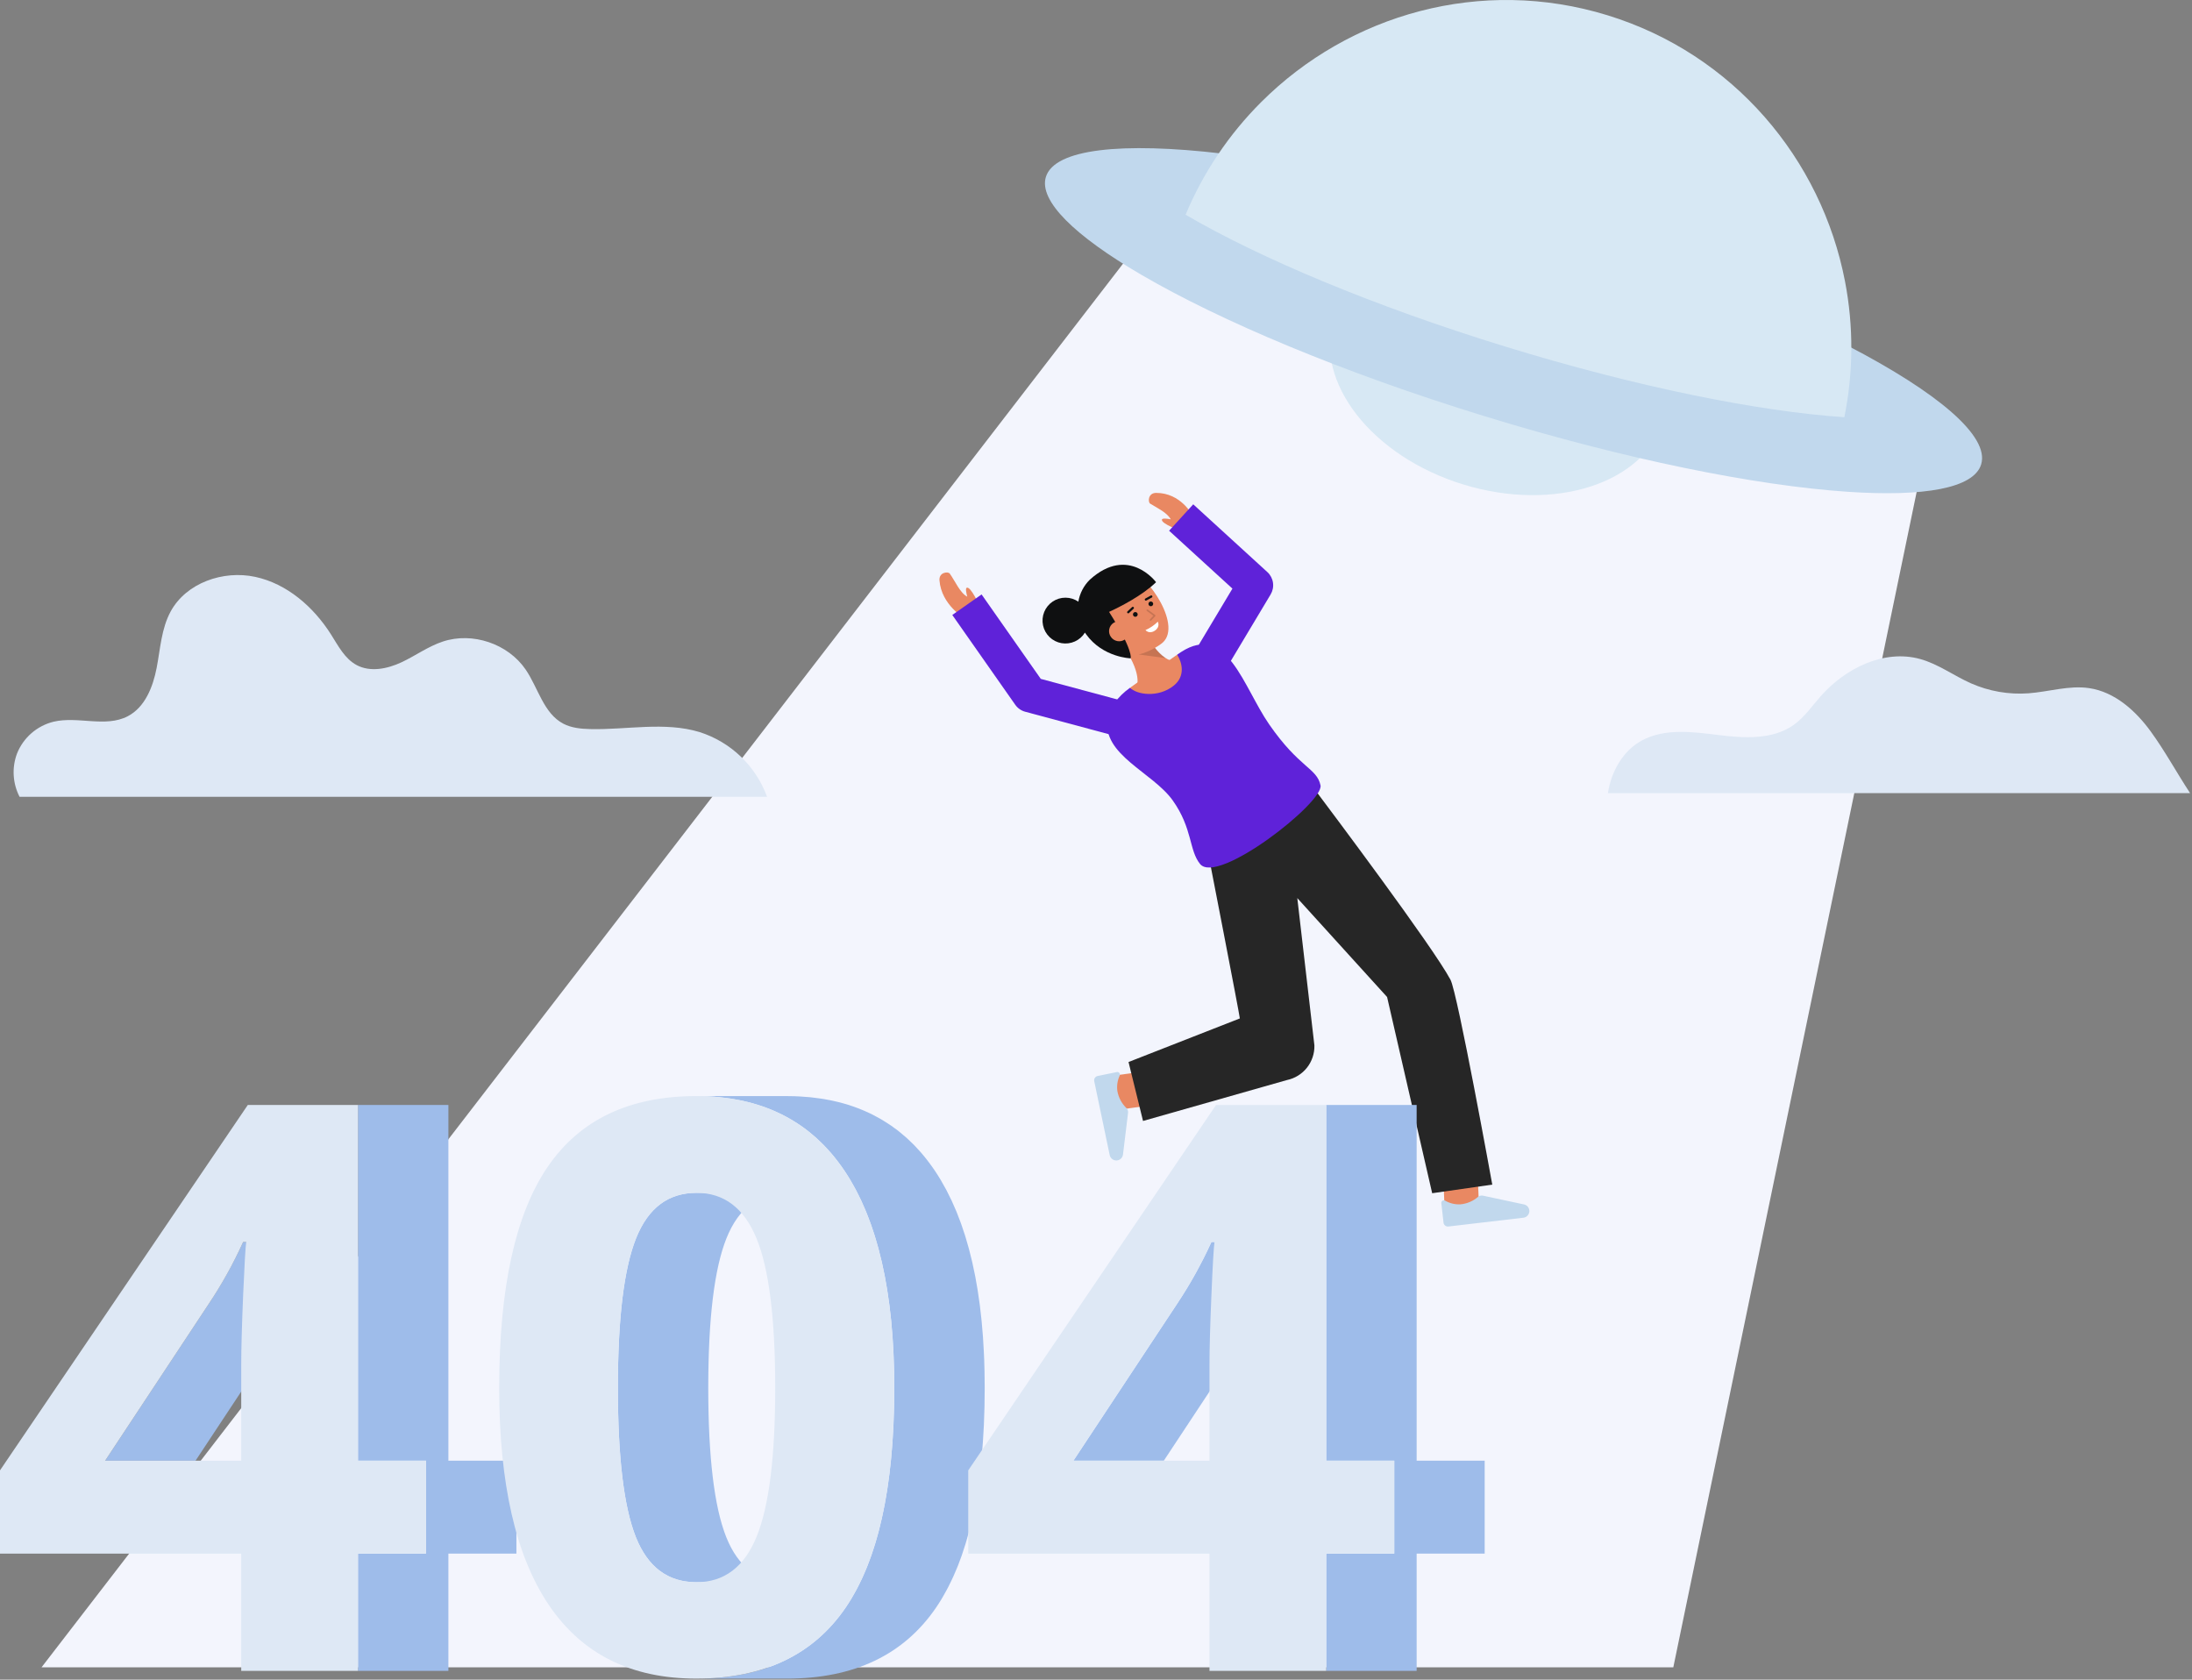 <svg width="1031" height="790" viewBox="0 0 1031 790" fill="none" xmlns="http://www.w3.org/2000/svg">
<rect x="0" y="0" width="1031" height="790" fill="#808080" stroke="none"/>
<g clip-path="url(#clip0_1_3321)">
<path d="M548.363 97.863L19.545 784.183H787.038L905.448 212.287" fill="#F3F5FD"/>
<path d="M1030.1 373.04H756.285C757.835 362.64 763.524 352.996 772.218 348.29C782.971 342.466 796.039 344.185 808.172 345.69C820.305 347.195 833.694 348.034 843.652 340.948C848.662 337.381 852.206 332.183 856.264 327.558C867.858 314.326 886.142 305.275 903.104 309.947C911.641 312.297 918.926 317.793 927.019 321.383C935.523 325.14 944.818 326.753 954.091 326.083C963.651 325.375 973.164 322.247 982.647 323.65C994.669 325.439 1004.51 334.263 1011.65 344.109C1018.4 353.429 1023.22 362.475 1030.1 373.04Z" fill="#DEE8F5"/>
<path d="M360.786 374.752H9.2C7.592 371.635 6.655 368.216 6.448 364.715C6.241 361.213 6.77 357.708 8 354.423C9.464 350.743 11.785 347.465 14.77 344.861C17.755 342.258 21.317 340.403 25.162 339.452C36.64 336.728 49.614 342.316 60.077 336.876C68.196 332.65 71.947 323.112 73.677 314.133C75.407 305.154 75.893 295.667 80.254 287.625C87.583 274.125 104.982 268.093 120.006 271.311C135.03 274.529 147.506 285.474 155.723 298.454C159.102 303.792 162.172 309.823 167.741 312.803C174.17 316.239 182.173 314.603 188.776 311.525C195.379 308.447 201.376 304.025 208.288 301.737C222.245 297.118 238.932 302.758 247.23 314.897C253.165 323.574 255.651 335.521 264.97 340.383C268.811 342.383 273.262 342.804 277.585 342.907C294.837 343.325 312.57 339.307 329.077 344.327C336.332 346.645 342.961 350.592 348.457 355.865C353.953 361.138 358.17 367.599 360.786 374.752Z" fill="#DEE8F5"/>
<path d="M782.522 197.526C791.723 167.595 764.412 132.642 721.521 119.458C678.63 106.273 636.401 119.85 627.201 149.782C618 179.714 645.311 214.666 688.202 227.85C731.093 241.035 773.321 227.458 782.522 197.526Z" fill="#D7E8F4"/>
<path d="M931.827 218.431C928.371 229.673 904.959 233.72 869.078 231.305C825.834 228.405 764.471 216.105 698.078 195.696C631.685 175.287 574.026 151 536.61 129.114C505.565 110.95 488.473 94.453 491.929 83.214C495.994 69.991 527.688 66.722 574.823 72.224C616.023 77.033 669.023 88.539 725.668 105.953C782.313 123.367 832.633 143.618 869.418 162.78C911.506 184.7 935.891 205.208 931.827 218.431Z" fill="#C1D8ED"/>
<path d="M867.485 196.228C827.185 193.522 769.993 182.06 708.119 163.041C646.245 144.022 592.5 121.384 557.632 100.988C565.928 81.159 578.026 63.145 593.245 47.966C634.684 6.631 696.638 -11.093 756.034 7.166C815.43 25.425 856.734 74.888 867.801 132.366C871.863 153.47 871.755 175.165 867.485 196.228Z" fill="#D7E8F4"/>
<path d="M555.285 249.6L560.841 242.344C560.841 242.344 555.472 231.812 543.79 231.824C539.919 231.824 539.854 236.204 541.001 236.897C544.791 239.186 548.725 241.011 550.716 244.253C549.016 243.929 546.66 243.624 546.499 244.378C546.075 246.364 555.285 249.6 555.285 249.6Z" fill="#E98862"/>
<path d="M575.627 316.355L561.19 307.714L579.67 276.839L549.883 249.616L561.233 237.196L596.092 269.055C597.524 270.363 598.459 272.126 598.741 274.045C599.022 275.964 598.631 277.921 597.635 279.585L575.627 316.355Z" fill="#5F22D9"/>
<path d="M523.882 522.2L521.847 506.124C527.93 505.353 535.226 504.377 536.405 504.141L536.22 504.184L540.143 519.907C539.672 520.02 538.237 520.378 523.882 522.2Z" fill="#E98862"/>
<path d="M521.946 543.283C522.036 543.709 522.212 544.113 522.465 544.468C522.717 544.823 523.04 545.122 523.413 545.347C523.786 545.572 524.202 545.717 524.634 545.774C525.066 545.831 525.505 545.798 525.924 545.678C526.504 545.511 527.025 545.181 527.425 544.728C527.824 544.275 528.086 543.718 528.18 543.121L530.58 523.375C530.625 522.993 530.587 522.605 530.468 522.239C530.35 521.873 530.154 521.536 529.893 521.253C527.61 519.075 526.085 516.221 525.544 513.112C525.221 510.67 525.591 508.186 526.612 505.945C526.717 505.745 526.764 505.518 526.745 505.293C526.727 505.067 526.645 504.851 526.509 504.67C526.373 504.489 526.188 504.351 525.976 504.271C525.764 504.192 525.534 504.174 525.312 504.22L516.277 506.074C516.01 506.129 515.757 506.235 515.532 506.388C515.307 506.541 515.114 506.737 514.965 506.964C514.816 507.192 514.713 507.446 514.662 507.714C514.611 507.981 514.614 508.256 514.67 508.522L521.946 543.283Z" fill="#C1D8ED"/>
<path d="M679.5 569.5C679.278 563.371 678.959 556.015 678.831 554.822L678.856 555.008L694.868 552.514C694.943 552.994 695.168 554.455 695.694 568.914L679.5 569.5Z" fill="#E98862"/>
<path d="M716.526 572.732C716.959 572.681 717.376 572.541 717.753 572.322C718.129 572.102 718.456 571.807 718.713 571.456C718.971 571.104 719.153 570.703 719.248 570.278C719.344 569.853 719.35 569.413 719.268 568.985C719.154 568.392 718.872 567.844 718.457 567.405C718.041 566.966 717.509 566.655 716.923 566.509L697.472 562.35C697.095 562.271 696.706 562.274 696.33 562.359C695.955 562.444 695.603 562.61 695.297 562.844C692.922 564.923 689.943 566.184 686.797 566.444C684.336 566.547 681.895 565.955 679.754 564.738C679.564 564.615 679.343 564.549 679.117 564.547C678.89 564.545 678.668 564.607 678.476 564.727C678.284 564.846 678.129 565.018 678.031 565.222C677.933 565.426 677.894 565.653 677.92 565.878L678.956 575.043C678.987 575.313 679.07 575.575 679.202 575.813C679.334 576.051 679.512 576.26 679.725 576.429C679.938 576.598 680.183 576.724 680.444 576.798C680.706 576.873 680.98 576.895 681.25 576.863L716.526 572.732Z" fill="#C1D8ED"/>
<path d="M682.231 460.8C673.966 445.277 624.941 380.082 619.682 373.038L568.11 400.5C568.11 400.5 582.963 476.766 583.153 479L530.8 499.5L537.621 527.225L605.282 507.991C609.007 507.221 612.344 505.168 614.71 502.189C617.076 499.209 618.32 495.494 618.225 491.691C618.225 491.691 610.29 423.669 610.178 422.399L652.41 468.922L673.622 561.212L701.884 557.159C701.884 557.159 685.573 467.079 682.231 460.8Z" fill="#262626"/>
<path d="M460.623 284.771L453.814 290.871C453.814 290.871 442.763 284.605 441.879 272.957C441.586 269.097 445.945 268.697 446.724 269.787C449.297 273.387 451.556 278.893 454.942 280.629C454.488 278.956 454.004 276.629 454.742 276.415C456.689 275.837 460.623 284.771 460.623 284.771Z" fill="#E98862"/>
<path d="M564.44 406.353C559.19 399.882 560.98 389.712 551.61 376.492C542.24 363.272 518.1 354.982 520.99 338.042C521.83 333.132 525.49 327.742 531.54 323.452C534.49 326.663 555.96 311.492 553.67 307.913C554.5 307.343 555.14 306.902 555.55 306.643C577.08 292.743 584.74 323.022 596.91 340.632C611.14 361.252 619.39 361.192 621.1 369.373C622.75 377.3 572.69 416.532 564.44 406.353Z" fill="#5F22D9"/>
<path d="M552.14 322.413C544.75 328.413 534.49 326.663 531.54 323.452C531.55 323.442 531.55 323.433 531.56 323.433C539.19 318.042 549.17 310.992 553.67 307.913C555.96 311.492 557.68 317.913 552.14 322.413Z" fill="#E98862"/>
<path d="M528.365 347.158L482.213 334.758C480.305 334.245 478.639 333.077 477.507 331.458L447.907 289.238L461.684 279.579L489.53 319.3L532.73 330.908L528.365 347.158Z" fill="#5F22D9"/>
<path d="M534.348 323.855C534.348 323.855 537.967 318.182 528.831 304.755L538.395 296.717C538.395 296.717 544.35 310.026 552.029 310.972L534.348 323.855Z" fill="#E98862"/>
<g opacity="0.15">
<path d="M548.343 309.569L535.616 307.807L542.548 303.784C544.102 306.057 546.068 308.019 548.343 309.569Z" fill="black"/>
</g>
<path d="M519.672 302.725C522.833 306.579 527.459 309.304 532.01 308.549C537.043 307.851 541.829 305.933 545.951 302.961C557.107 295.373 539.719 270.081 531.237 268.061C522.755 266.041 508.307 278.55 511.221 288.316C512.728 293.368 516.663 299.056 519.672 302.725Z" fill="#E98862"/>
<path d="M543.754 273.827C543.754 273.827 530.748 256.218 512.612 272.627C509.758 275.42 507.864 279.046 507.2 282.983C505.422 281.769 503.321 281.116 501.169 281.107C499.016 281.098 496.91 281.734 495.122 282.933C493.334 284.132 491.946 285.84 491.138 287.835C490.329 289.83 490.137 292.022 490.586 294.127C491.034 296.233 492.104 298.156 493.655 299.648C495.207 301.14 497.17 302.133 499.292 302.5C501.413 302.866 503.595 302.588 505.558 301.702C507.52 300.817 509.171 299.363 510.3 297.53C510.472 297.79 510.646 298.05 510.833 298.31C518.741 309.3 531.8 309.64 531.8 309.64C531.8 309.64 533.293 306.177 521.646 287.791C526.375 285.621 537.008 280.33 543.754 273.827Z" fill="#0F1011"/>
<path d="M533.994 290.095C534.609 290.095 535.108 289.596 535.108 288.981C535.108 288.366 534.609 287.867 533.994 287.867C533.379 287.867 532.88 288.366 532.88 288.981C532.88 289.596 533.379 290.095 533.994 290.095Z" fill="#0F1011"/>
<path d="M541.285 285.135C541.9 285.135 542.399 284.636 542.399 284.021C542.399 283.406 541.9 282.907 541.285 282.907C540.67 282.907 540.171 283.406 540.171 284.021C540.171 284.636 540.67 285.135 541.285 285.135Z" fill="#0F1011"/>
<path d="M538.951 282.5C538.835 282.5 538.722 282.461 538.63 282.39C538.538 282.319 538.472 282.219 538.443 282.107C538.414 281.994 538.424 281.875 538.47 281.768C538.516 281.661 538.596 281.573 538.698 281.517L541.284 280.094C541.405 280.039 541.541 280.032 541.667 280.074C541.793 280.116 541.898 280.204 541.961 280.32C542.025 280.437 542.042 280.573 542.009 280.701C541.976 280.829 541.896 280.94 541.784 281.012L539.2 282.43C539.124 282.474 539.039 282.498 538.951 282.5Z" fill="#0F1011"/>
<path d="M530.649 288.477C530.544 288.477 530.441 288.445 530.355 288.386C530.268 288.327 530.201 288.243 530.162 288.146C530.124 288.048 530.115 287.941 530.138 287.839C530.161 287.736 530.214 287.643 530.291 287.571L532.478 285.528C532.581 285.44 532.713 285.395 532.848 285.402C532.983 285.409 533.11 285.469 533.203 285.567C533.295 285.666 533.346 285.797 533.344 285.932C533.342 286.067 533.288 286.197 533.193 286.293L531.006 288.336C530.909 288.427 530.782 288.477 530.649 288.477Z" fill="#0F1011"/>
<path d="M538.768 296.36C540.925 295.407 542.89 294.07 544.568 292.413C544.568 292.413 545.883 294.781 543.183 296.613C540.483 298.445 538.768 296.36 538.768 296.36Z" fill="white"/>
<path d="M530.295 294.209C530.648 294.722 530.896 295.299 531.025 295.908C531.154 296.517 531.162 297.145 531.047 297.757C530.933 298.369 530.698 298.952 530.357 299.473C530.017 299.994 529.576 300.443 529.062 300.793C528.547 301.143 527.968 301.388 527.358 301.513C526.749 301.639 526.12 301.643 525.509 301.525C524.898 301.407 524.316 301.169 523.797 300.825C523.278 300.482 522.832 300.039 522.485 299.522C522.126 299.013 521.873 298.436 521.741 297.827C521.609 297.218 521.602 296.589 521.718 295.977C521.835 295.364 522.073 294.782 522.42 294.264C522.766 293.746 523.213 293.303 523.734 292.961C526.608 291.206 528.828 292.053 530.295 294.209Z" fill="#E98862"/>
<g opacity="0.15">
<path d="M541.343 291.919C541.263 291.965 541.169 291.981 541.078 291.963C540.987 291.945 540.905 291.896 540.848 291.823C540.791 291.75 540.762 291.659 540.767 291.566C540.771 291.474 540.809 291.386 540.873 291.319L542.5 289.6L539.381 287.311C539.301 287.25 539.248 287.16 539.234 287.06C539.219 286.96 539.245 286.859 539.304 286.777C539.364 286.696 539.453 286.641 539.552 286.625C539.652 286.609 539.754 286.632 539.836 286.69L543.306 289.237C543.35 289.269 543.386 289.311 543.413 289.358C543.44 289.406 543.456 289.458 543.461 289.513C543.466 289.567 543.46 289.622 543.442 289.673C543.424 289.725 543.395 289.772 543.358 289.812L541.431 291.85C541.405 291.877 541.375 291.9 541.343 291.919Z" fill="black"/>
</g>
<path d="M111.2 590.785C110.887 591.415 110.565 592.042 110.245 592.669C109.378 594.374 108.481 596.072 107.553 597.761C107.253 598.309 106.962 598.861 106.653 599.405C105.437 601.58 104.177 603.743 102.873 605.893C102.726 606.136 102.573 606.377 102.423 606.619C101.054 608.85 99.645 611.07 98.177 613.274L49.451 687H91.976L140.706 613.27C142.174 611.07 143.581 608.848 144.949 606.619C145.1 606.374 145.255 606.131 145.404 605.887C145.499 605.73 145.604 605.574 145.694 605.417C146.901 603.423 148.057 601.417 149.183 599.4C149.488 598.855 149.783 598.307 150.083 597.761C151.008 596.068 151.908 594.368 152.783 592.661C153.101 592.036 153.422 591.411 153.733 590.784C154.827 588.584 155.892 586.371 156.894 584.143H114.36C113.358 586.374 112.3 588.583 111.2 590.785Z" fill="#9EBCEA"/>
<path d="M210.9 519.703H168.374V687.004H200.366V730.707H168.374V785.865H210.9V730.707H242.891V687.004H210.9V519.703Z" fill="#9EBCEA"/>
<path d="M324.645 744.038C324.986 744.066 325.331 744.086 325.678 744.103C325.914 744.115 326.143 744.14 326.378 744.148C326.759 744.16 327.144 744.166 327.531 744.166H370.06C369.43 744.166 368.818 744.135 368.205 744.103C367.857 744.086 367.511 744.066 367.169 744.038C366.735 744.002 366.307 743.954 365.882 743.903C365.552 743.862 365.221 743.823 364.896 743.773C364.428 743.701 363.968 743.614 363.512 743.521C363.271 743.472 363.026 743.43 362.788 743.375C362.196 743.239 361.614 743.083 361.042 742.912C360.942 742.883 360.842 742.861 360.742 742.831C360.062 742.62 359.395 742.383 358.742 742.12C358.554 742.045 358.374 741.955 358.188 741.875C357.738 741.682 357.288 741.486 356.855 741.269C356.131 740.909 355.422 740.522 354.735 740.094C354.671 740.055 354.611 740.007 354.548 739.967C353.927 739.573 353.321 739.151 352.73 738.702C352.41 738.459 352.1 738.202 351.789 737.938C351.55 737.738 351.306 737.547 351.072 737.338C350.745 737.046 350.43 736.731 350.113 736.419C349.901 736.211 349.684 736.019 349.476 735.797C349.13 735.435 348.798 735.048 348.464 734.663C348.299 734.473 348.128 734.294 347.964 734.098C347.475 733.505 347 732.886 346.538 732.241C346.078 731.596 345.632 730.924 345.201 730.224C345.057 729.991 344.922 729.739 344.782 729.5C344.5 729.023 344.218 728.548 343.949 728.048C343.789 727.748 343.639 727.434 343.483 727.127C343.247 726.662 343.009 726.199 342.783 725.715C342.623 725.373 342.473 725.015 342.318 724.662C342.072 724.101 341.818 723.547 341.59 722.962C341.276 722.175 340.974 721.349 340.678 720.506C340.609 720.306 340.541 720.115 340.478 719.917C340.19 719.071 339.909 718.205 339.637 717.304C339.605 717.195 339.573 717.08 339.537 716.97C339.291 716.14 339.052 715.286 338.821 714.407C338.765 714.194 338.708 713.984 338.652 713.768C338.404 712.804 338.164 711.813 337.932 710.795C337.889 710.608 337.849 710.414 337.807 710.224C337.603 709.306 337.406 708.366 337.216 707.404C337.175 707.197 337.133 706.994 337.092 706.785C336.958 706.085 336.833 705.36 336.705 704.64C336.605 704.061 336.496 703.494 336.397 702.9C336.277 702.176 336.167 701.422 336.054 700.677C335.962 700.077 335.867 699.489 335.78 698.877C335.668 698.09 335.567 697.271 335.463 696.462C335.384 695.854 335.302 695.262 335.228 694.642C335.128 693.784 335.028 692.893 334.938 692.01C334.872 691.401 334.801 690.81 334.738 690.189C334.638 689.212 334.554 688.199 334.465 687.189C334.416 686.632 334.365 686.089 334.315 685.527C334.215 684.343 334.132 683.121 334.047 681.897C334.018 681.475 333.984 681.071 333.956 680.645C333.847 678.983 333.747 677.286 333.656 675.554C333.639 675.208 333.627 674.845 333.61 674.497C333.544 673.097 333.479 671.688 333.427 670.241C333.421 670.08 333.417 669.911 333.411 669.749C333.359 668.26 333.314 666.746 333.277 665.208C333.264 664.679 333.253 664.143 333.242 663.608C333.215 662.354 333.193 661.084 333.177 659.799C333.169 659.264 333.162 658.733 333.156 658.193C333.138 656.413 333.126 654.614 333.126 652.775C333.126 650.861 333.138 648.985 333.158 647.135C333.164 646.535 333.175 645.947 333.184 645.351C333.202 644.113 333.221 642.88 333.248 641.671C333.263 640.985 333.282 640.312 333.3 639.636C333.328 638.536 333.36 637.443 333.4 636.367C333.424 635.682 333.449 635.002 333.476 634.328C333.517 633.28 333.562 632.245 333.611 631.222C333.642 630.568 333.672 629.913 333.706 629.269C333.763 628.217 333.824 627.184 333.888 626.158C333.924 625.584 333.957 625.003 333.996 624.438C334.079 623.205 334.17 621.999 334.266 620.805C334.292 620.477 334.315 620.138 334.341 619.813C334.468 618.296 334.604 616.81 334.751 615.357C334.772 615.157 334.794 614.963 334.815 614.763C334.937 613.578 335.066 612.415 335.202 611.274C335.242 610.945 335.281 610.615 335.321 610.29C335.48 609.004 335.645 607.738 335.821 606.508C335.842 606.365 335.864 606.227 335.884 606.085C336.046 604.979 336.215 603.9 336.39 602.84C336.44 602.54 336.49 602.24 336.541 601.94C336.741 600.778 336.941 599.64 337.161 598.53C337.178 598.445 337.195 598.364 337.212 598.279C337.412 597.248 337.629 596.247 337.848 595.266C337.909 594.995 337.969 594.726 338.031 594.459C338.196 593.739 338.37 593.043 338.545 592.349C338.651 591.927 338.755 591.499 338.864 591.087C339.049 590.387 339.242 589.719 339.436 589.051C339.536 588.715 339.627 588.367 339.727 588.038C340.004 587.126 340.289 586.243 340.584 585.388C340.607 585.322 340.628 585.251 340.65 585.188C340.983 584.229 341.328 583.305 341.683 582.417C342.001 581.617 342.336 580.852 342.677 580.099C342.777 579.883 342.877 579.672 342.977 579.46C343.247 578.887 343.524 578.327 343.809 577.78C343.903 577.6 343.994 577.417 344.089 577.24C344.459 576.552 344.84 575.885 345.231 575.24C345.331 575.079 345.431 574.928 345.531 574.77C345.846 574.27 346.166 573.778 346.496 573.304C346.647 573.088 346.802 572.879 346.956 572.669C347.25 572.269 347.55 571.869 347.856 571.488C348.022 571.281 348.188 571.076 348.356 570.875C348.68 570.489 349.011 570.118 349.347 569.755C349.499 569.59 349.647 569.42 349.804 569.255C350.767 568.256 351.803 567.331 352.904 566.487C353.077 566.356 353.254 566.235 353.428 566.108C353.808 565.833 354.192 565.565 354.584 565.308C354.784 565.175 354.997 565.047 355.207 564.92C355.59 564.687 355.979 564.465 356.374 564.255C356.581 564.144 356.788 564.031 356.998 563.925C357.456 563.696 357.923 563.483 358.398 563.281C358.548 563.217 358.698 563.145 358.845 563.081C359.471 562.827 360.109 562.597 360.759 562.391C360.916 562.341 361.079 562.301 361.238 562.254C361.738 562.105 362.244 561.966 362.759 561.844C362.995 561.789 363.236 561.744 363.475 561.691C363.932 561.595 364.394 561.509 364.862 561.434C365.116 561.394 365.37 561.355 365.627 561.321C366.118 561.256 366.617 561.204 367.12 561.162C367.351 561.142 367.579 561.117 367.813 561.102C368.548 561.055 369.293 561.025 370.054 561.025H327.534C326.774 561.025 326.034 561.055 325.294 561.102C325.06 561.117 324.832 561.142 324.601 561.162C324.101 561.204 323.601 561.256 323.107 561.321C322.851 561.355 322.596 561.394 322.343 561.434C321.876 561.509 321.414 561.595 320.955 561.691C320.716 561.741 320.477 561.791 320.241 561.844C319.726 561.966 319.22 562.105 318.72 562.254C318.561 562.301 318.397 562.341 318.239 562.391C317.589 562.597 316.952 562.827 316.327 563.081C316.174 563.143 316.027 563.215 315.876 563.281C315.405 563.481 314.939 563.694 314.482 563.923C314.271 564.023 314.065 564.142 313.857 564.253C313.463 564.465 313.074 564.687 312.689 564.919C312.481 565.045 312.273 565.173 312.068 565.305C311.677 565.558 311.292 565.826 310.913 566.105C310.738 566.232 310.56 566.353 310.388 566.485C309.849 566.897 309.319 567.326 308.805 567.785L308.797 567.791C308.28 568.252 307.78 568.743 307.288 569.251C307.131 569.412 306.981 569.584 306.827 569.751C306.493 570.112 306.163 570.482 305.841 570.866C305.671 571.066 305.504 571.275 305.341 571.484C305.037 571.865 304.737 572.257 304.441 572.659C304.287 572.871 304.131 573.081 303.98 573.298C303.651 573.77 303.331 574.26 303.017 574.759C302.917 574.919 302.817 575.071 302.717 575.234C302.694 575.271 302.67 575.305 302.647 575.342C302.279 575.951 301.923 576.586 301.574 577.234C301.48 577.411 301.388 577.595 301.295 577.775C301.011 578.321 300.734 578.881 300.464 579.454C300.364 579.666 300.264 579.877 300.164 580.093C299.822 580.846 299.488 581.613 299.17 582.411C299.135 582.497 299.101 582.583 299.07 582.669C298.751 583.478 298.441 584.316 298.14 585.184C298.121 585.239 298.103 585.299 298.085 585.353C297.786 586.22 297.496 587.114 297.217 588.036C297.117 588.363 297.024 588.709 296.927 589.044C296.733 589.714 296.539 590.387 296.353 591.086C296.245 591.495 296.142 591.92 296.037 592.338C295.921 592.799 295.799 593.245 295.687 593.718C295.63 593.961 295.576 594.218 295.519 594.462C295.458 594.725 295.398 594.99 295.339 595.257C295.119 596.246 294.904 597.257 294.699 598.291C294.684 598.37 294.667 598.445 294.652 598.523C294.434 599.632 294.229 600.778 294.03 601.943C293.979 602.237 293.93 602.533 293.882 602.83C293.706 603.893 293.536 604.975 293.374 606.084C293.354 606.226 293.331 606.363 293.311 606.506C293.135 607.739 292.969 609.006 292.811 610.294C292.771 610.615 292.733 610.94 292.695 611.264C292.558 612.405 292.428 613.566 292.307 614.749C292.285 614.949 292.263 615.149 292.242 615.361C292.234 615.437 292.226 615.51 292.217 615.587C292.08 616.965 291.952 618.373 291.832 619.811C291.805 620.136 291.782 620.475 291.757 620.803C291.657 621.997 291.569 623.203 291.487 624.436C291.448 624.999 291.415 625.578 291.379 626.15C291.316 627.181 291.253 628.219 291.197 629.276C291.163 629.913 291.133 630.56 291.103 631.207C291.054 632.236 291.009 633.276 290.966 634.329C290.94 635.003 290.915 635.682 290.891 636.365C290.854 637.441 290.823 638.533 290.791 639.634C290.774 640.31 290.754 640.983 290.74 641.669C290.713 642.878 290.694 644.111 290.676 645.349C290.668 645.949 290.656 646.53 290.649 647.133C290.63 648.983 290.618 650.859 290.618 652.773C290.618 654.612 290.63 656.411 290.648 658.191C290.654 658.731 290.661 659.262 290.669 659.797C290.686 661.082 290.707 662.351 290.734 663.606C290.745 664.14 290.756 664.676 290.768 665.206C290.806 666.739 290.851 668.253 290.903 669.747C290.909 669.91 290.913 670.078 290.919 670.239V670.351C290.971 671.763 291.035 673.136 291.1 674.505C291.116 674.85 291.128 675.205 291.145 675.552C291.232 677.285 291.33 678.982 291.439 680.643C291.468 681.09 291.504 681.514 291.539 681.956C291.623 683.156 291.706 684.356 291.801 685.52C291.851 686.127 291.91 686.705 291.962 687.302C292.048 688.266 292.131 689.239 292.224 690.177C292.289 690.824 292.363 691.441 292.431 692.077C292.524 692.933 292.613 693.8 292.713 694.633C292.79 695.271 292.875 695.88 292.954 696.503C293.054 697.296 293.154 698.103 293.265 698.868C293.353 699.491 293.45 700.086 293.543 700.694C293.655 701.433 293.765 702.181 293.883 702.894C293.983 703.494 294.089 704.061 294.192 704.643C294.295 705.225 294.398 705.85 294.508 706.429C294.53 706.548 294.555 706.661 294.578 706.779C294.618 706.989 294.661 707.193 294.702 707.402C294.892 708.362 295.089 709.3 295.292 710.216C295.334 710.407 295.375 710.602 295.418 710.791C295.65 711.811 295.89 712.8 296.139 713.765C296.193 713.98 296.25 714.189 296.307 714.401C296.538 715.278 296.776 716.133 297.023 716.964C297.055 717.075 297.086 717.19 297.123 717.299C297.393 718.199 297.675 719.067 297.964 719.913C298.031 720.113 298.099 720.305 298.164 720.5C298.464 721.344 298.764 722.17 299.076 722.957C299.15 723.143 299.226 723.329 299.301 723.513C299.463 723.907 299.639 724.277 299.807 724.66C299.961 725.01 300.107 725.368 300.269 725.708C300.496 726.195 300.735 726.659 300.969 727.126C301.125 727.426 301.274 727.745 301.433 728.041C301.703 728.541 301.988 729.025 302.272 729.506C302.411 729.741 302.543 729.988 302.684 730.217C303.112 730.907 303.553 731.574 304.006 732.217L304.026 732.246C304.486 732.889 304.96 733.506 305.447 734.096C305.611 734.296 305.784 734.475 305.947 734.668C306.279 735.051 306.61 735.436 306.955 735.796C307.161 736.012 307.377 736.209 307.588 736.416C307.906 736.729 308.223 737.044 308.551 737.338C308.784 737.547 309.027 737.738 309.266 737.938C309.523 738.153 309.774 738.381 310.038 738.585C310.092 738.627 310.152 738.661 310.207 738.703C310.799 739.153 311.406 739.575 312.027 739.969C312.09 740.009 312.149 740.056 312.213 740.095C312.9 740.522 313.613 740.91 314.333 741.27C314.382 741.295 314.433 741.326 314.477 741.35C314.865 741.54 315.266 741.704 315.664 741.875C315.85 741.955 316.032 742.045 316.221 742.121C316.863 742.379 317.518 742.612 318.185 742.821L318.218 742.83C318.318 742.86 318.418 742.882 318.518 742.911C319.091 743.082 319.673 743.239 320.265 743.374C320.502 743.429 320.746 743.474 320.986 743.52C321.317 743.587 321.644 743.664 321.986 743.72C322.114 743.742 322.248 743.752 322.377 743.772C322.701 743.822 323.033 743.861 323.364 743.902C323.783 743.954 324.211 744 324.645 744.038Z" fill="#9EBCEA"/>
<path d="M462.294 678.291C462.408 676.672 462.494 675.011 462.585 673.357C462.645 672.264 462.718 671.191 462.767 670.083C462.851 668.217 462.905 666.303 462.961 664.392C462.988 663.451 463.03 662.533 463.051 661.581C463.114 658.695 463.147 655.762 463.151 652.781C463.151 650.215 463.119 647.693 463.068 645.197C463.051 644.418 463.026 643.653 463.005 642.881C462.975 641.796 462.955 640.697 462.916 639.625C462.889 638.882 462.849 638.156 462.816 637.425C462.792 636.861 462.768 636.297 462.74 635.737C462.628 633.422 462.496 631.137 462.34 628.883C462.319 628.583 462.292 628.301 462.271 628.007C462.122 625.997 461.952 624.014 461.763 622.059C461.712 621.532 461.663 621.004 461.609 620.481C461.389 618.32 461.15 616.181 460.882 614.089C460.844 613.783 460.799 613.484 460.759 613.179C460.515 611.324 460.252 609.497 459.97 607.696C459.894 607.21 459.819 606.722 459.741 606.239C459.435 604.36 459.116 602.5 458.769 600.677C458.744 600.547 458.716 600.42 458.691 600.29C458.636 600.006 458.576 599.73 458.521 599.448C458.176 597.697 457.811 595.974 457.428 594.277C457.34 593.892 457.256 593.503 457.167 593.121C456.737 591.269 456.283 589.45 455.806 587.663C455.706 587.298 455.606 586.94 455.506 586.578C455.064 584.965 454.603 583.378 454.122 581.815C454.043 581.558 453.967 581.294 453.887 581.038C453.348 579.323 452.785 577.643 452.196 575.996C452.063 575.62 451.927 575.248 451.796 574.876C451.206 573.257 450.596 571.66 449.963 570.104C449.943 570.053 449.923 570.004 449.902 569.949C449.896 569.933 449.89 569.917 449.883 569.901C449.462 568.875 449.008 567.895 448.567 566.901C448.243 566.17 447.936 565.417 447.603 564.701C447.103 563.636 446.575 562.616 446.054 561.584C445.741 560.962 445.445 560.318 445.123 559.709C444.523 558.574 443.889 557.487 443.26 556.394C442.989 555.924 442.735 555.431 442.46 554.968C441.541 553.43 440.592 551.934 439.612 550.479C438.739 549.179 437.834 547.935 436.912 546.711C436.701 546.43 436.489 546.151 436.277 545.873C435.361 544.683 434.428 543.521 433.467 542.402C433.342 542.257 433.213 542.119 433.088 541.975C432.207 540.963 431.307 539.981 430.388 539.03C430.17 538.804 429.954 538.574 429.733 538.35C428.722 537.325 427.688 536.335 426.633 535.378C426.433 535.193 426.22 535.016 426.014 534.834C425.062 533.991 424.092 533.175 423.104 532.386C422.904 532.228 422.712 532.064 422.512 531.908C422.412 531.827 422.312 531.739 422.203 531.658C421.148 530.844 420.071 530.067 418.976 529.315C418.706 529.129 418.427 528.957 418.155 528.775C417.206 528.141 416.243 527.529 415.265 526.939C414.865 526.7 414.465 526.465 414.065 526.234C413.119 525.689 412.159 525.166 411.186 524.665C410.839 524.485 410.497 524.298 410.146 524.124C410.005 524.054 409.869 523.975 409.727 523.906C408.627 523.366 407.495 522.862 406.358 522.375C406.102 522.265 405.844 522.159 405.587 522.052C404.251 521.497 402.898 520.969 401.517 520.485C401.381 520.438 401.241 520.395 401.105 520.348C400.382 520.1 399.658 519.848 398.922 519.623C398.283 519.423 397.632 519.24 396.984 519.055C396.807 519.005 396.632 518.95 396.455 518.901C395.027 518.501 393.572 518.148 392.098 517.822C391.827 517.762 391.556 517.701 391.284 517.644C390.032 517.378 388.77 517.129 387.484 516.914C387.278 516.88 387.068 516.854 386.861 516.821C386.552 516.771 386.239 516.729 385.928 516.682C384.524 516.471 383.102 516.288 381.663 516.134C381.457 516.112 381.254 516.084 381.047 516.064C379.469 515.907 377.863 515.792 376.24 515.705C375.872 515.685 375.502 515.669 375.132 515.652C374.681 515.633 374.232 515.603 373.782 515.588C372.556 515.55 371.318 515.531 370.068 515.53H327.534C329.249 515.53 330.934 515.58 332.599 515.652C332.969 515.669 333.339 515.685 333.707 515.705C335.33 515.792 336.936 515.905 338.514 516.064C338.721 516.084 338.924 516.112 339.13 516.134C340.571 516.286 341.993 516.469 343.395 516.682C343.706 516.729 344.019 516.771 344.328 516.821C345.824 517.061 347.298 517.335 348.75 517.644C349.022 517.701 349.292 517.762 349.562 517.822C351.037 518.148 352.493 518.504 353.922 518.901C354.097 518.95 354.269 519.001 354.443 519.054C355.843 519.454 357.219 519.886 358.571 520.349C358.707 520.396 358.846 520.438 358.982 520.485C360.363 520.969 361.716 521.497 363.052 522.052C363.309 522.159 363.566 522.265 363.822 522.375C365.106 522.925 366.369 523.508 367.611 524.124C367.962 524.298 368.303 524.486 368.651 524.665C369.624 525.168 370.584 525.691 371.531 526.234C371.931 526.466 372.331 526.699 372.731 526.934C373.712 527.524 374.678 528.137 375.631 528.774C375.901 528.955 376.179 529.126 376.446 529.31C377.65 530.138 378.83 531.005 379.985 531.91C380.185 532.064 380.375 532.226 380.572 532.383C381.56 533.172 382.53 533.988 383.483 534.833C383.69 535.016 383.899 535.193 384.104 535.379C385.159 536.334 386.192 537.325 387.204 538.35C387.424 538.573 387.64 538.803 387.858 539.029C388.777 539.983 389.677 540.965 390.558 541.975C390.683 542.119 390.813 542.257 390.937 542.402C391.897 543.521 392.83 544.683 393.746 545.872C393.96 546.149 394.172 546.43 394.382 546.712C395.302 547.936 396.206 549.183 397.082 550.479C398.061 551.933 399.01 553.429 399.929 554.968C400.229 555.468 400.508 556.007 400.802 556.52C401.402 557.572 402.016 558.62 402.592 559.706C402.957 560.398 403.292 561.128 403.65 561.834C404.126 562.785 404.615 563.72 405.072 564.698C405.435 565.477 405.772 566.298 406.121 567.091C406.54 568.042 406.972 568.975 407.372 569.95C407.395 570.006 407.416 570.065 407.439 570.121C408.073 571.671 408.677 573.262 409.265 574.875C409.402 575.25 409.539 575.625 409.673 576.003C410.259 577.652 410.824 579.326 411.362 581.039C411.443 581.298 411.519 581.565 411.6 581.825C412.08 583.383 412.54 584.967 412.98 586.578C413.08 586.943 413.18 587.303 413.28 587.67C413.757 589.456 414.21 591.274 414.641 593.124C414.73 593.508 414.815 593.898 414.902 594.284C415.285 595.98 415.65 597.702 415.995 599.449C416.05 599.732 416.11 600.01 416.165 600.294C416.54 602.242 416.887 604.229 417.215 606.242C417.293 606.726 417.368 607.216 417.444 607.704C417.724 609.504 417.986 611.326 418.231 613.171C418.272 613.481 418.318 613.785 418.357 614.097C418.624 616.19 418.866 618.318 419.083 620.479C419.137 621.007 419.183 621.539 419.237 622.071C419.424 624.021 419.593 625.996 419.743 627.997C419.766 628.297 419.793 628.591 419.814 628.892C419.974 631.138 420.105 633.424 420.214 635.735C420.242 636.3 420.266 636.869 420.29 637.435C420.368 639.228 420.427 641.048 420.477 642.881C420.498 643.655 420.524 644.423 420.541 645.204C420.592 647.704 420.625 650.221 420.625 652.787C420.625 655.773 420.592 658.706 420.525 661.587C420.504 662.539 420.462 663.457 420.435 664.398C420.378 666.309 420.325 668.223 420.241 670.089C420.191 671.198 420.119 672.27 420.059 673.363C419.969 675.017 419.882 676.678 419.768 678.297C419.688 679.44 419.587 680.55 419.496 681.675C419.372 683.194 419.252 684.717 419.108 686.203C418.998 687.34 418.869 688.448 418.746 689.566C418.59 690.995 418.434 692.426 418.258 693.823C418.118 694.941 417.958 696.032 417.806 697.13C417.617 698.478 417.427 699.83 417.22 701.144C417.049 702.231 416.862 703.295 416.678 704.361C416.457 705.641 416.233 706.917 415.992 708.168C415.792 709.217 415.577 710.247 415.363 711.275C415.108 712.494 414.848 713.706 414.575 714.896C414.308 716.059 414.033 717.209 413.748 718.344C413.563 719.079 413.381 719.816 413.189 720.544C412.844 721.844 412.48 723.119 412.111 724.382C411.937 724.976 411.771 725.582 411.592 726.17C411.034 727.995 410.456 729.788 409.845 731.532C409.828 731.58 409.81 731.625 409.793 731.673C409.193 733.37 408.571 735.026 407.928 736.643C407.737 737.119 407.536 737.579 407.342 738.048C406.867 739.199 406.382 740.335 405.881 741.448C405.633 741.997 405.381 742.537 405.125 743.076C404.64 744.106 404.143 745.117 403.634 746.11C403.376 746.61 403.12 747.121 402.856 747.61C402.256 748.734 401.64 749.828 401.01 750.904C400.828 751.214 400.655 751.537 400.47 751.844C399.61 753.275 398.723 754.664 397.81 756.011C382.597 778.344 359.172 789.511 327.533 789.511H370.06C401.698 789.511 425.123 778.344 440.336 756.011C441.207 754.733 442.053 753.415 442.874 752.058C442.916 751.988 442.954 751.914 442.997 751.844C443.181 751.537 443.355 751.214 443.536 750.904C444.166 749.828 444.783 748.734 445.383 747.61C445.647 747.116 445.902 746.61 446.16 746.11C446.668 745.116 447.165 744.105 447.651 743.076C447.905 742.537 448.159 741.997 448.407 741.448C448.907 740.338 449.393 739.202 449.869 738.048C450.062 737.578 450.264 737.119 450.454 736.642C450.515 736.49 450.58 736.347 450.64 736.194C451.218 734.727 451.775 733.227 452.311 731.694C452.33 731.638 452.352 731.585 452.372 731.529C452.982 729.785 453.561 727.992 454.119 726.166C454.297 725.584 454.461 724.981 454.634 724.391C455.004 723.123 455.369 721.846 455.716 720.54C455.907 719.82 456.088 719.086 456.272 718.355C456.449 717.648 456.639 716.961 456.809 716.244C456.909 715.805 457 715.344 457.102 714.897C457.375 713.707 457.634 712.497 457.889 711.277C458.103 710.251 458.316 709.223 458.518 708.177C458.758 706.922 458.984 705.642 459.206 704.357C459.389 703.295 459.575 702.236 459.745 701.157C459.954 699.835 460.145 698.484 460.333 697.132C460.486 696.032 460.644 694.948 460.784 693.832C460.96 692.432 461.116 691.003 461.272 689.574C461.372 688.711 461.479 687.874 461.566 687.004C461.592 686.745 461.609 686.471 461.634 686.211C461.778 684.725 461.899 683.202 462.022 681.683C462.113 680.544 462.214 679.434 462.294 678.291Z" fill="#9EBCEA"/>
<path d="M566.619 590.79C566.304 591.423 565.979 592.053 565.656 592.685C564.789 594.378 563.898 596.064 562.981 597.743C562.673 598.306 562.372 598.871 562.058 599.432C560.842 601.606 559.583 603.768 558.281 605.918C558.146 606.141 558.005 606.363 557.868 606.585C556.494 608.827 555.074 611.057 553.608 613.274L504.877 687H547.4L596.129 613.27C597.603 611.053 599.018 608.82 600.393 606.576C600.528 606.356 600.668 606.137 600.802 605.916C600.886 605.778 600.975 605.641 601.059 605.502C602.276 603.489 603.442 601.462 604.581 599.428C604.895 598.867 605.194 598.303 605.502 597.74C606.422 596.06 607.315 594.373 608.18 592.678C608.502 592.048 608.826 591.419 609.14 590.787C610.24 588.587 611.303 586.372 612.309 584.143H569.787C568.781 586.375 567.715 588.586 566.619 590.79Z" fill="#9EBCEA"/>
<path d="M698.317 687.004H666.312V519.703H623.787V687.004H655.792V730.707H623.787V785.865H666.312V730.707H698.317V687.004Z" fill="#9EBCEA"/>
<path d="M168.375 687H200.366V730.7H168.375V785.858H113.462V730.707H0V691.558L116.553 519.7H168.375V687ZM114.36 609.087C114.974 594.77 115.46 586.456 115.817 584.147H114.36C109.778 594.285 104.367 604.027 98.181 613.274L49.451 687H113.462V641.855C113.462 634.341 113.762 623.418 114.362 609.087" fill="#DEE8F5"/>
<path d="M397.075 550.466C412.778 573.77 420.628 607.874 420.623 652.777C420.623 699.262 413.019 733.67 397.811 756.002C382.603 778.334 359.178 789.501 327.535 789.502C296.865 789.502 273.74 777.969 258.159 754.902C242.578 731.835 234.792 697.794 234.8 652.777C234.8 605.815 242.372 571.198 257.517 548.925C272.675 526.658 296.014 515.522 327.533 515.517C358.191 515.517 381.372 527.167 397.075 550.466ZM355.891 722.689C361.72 708.371 364.63 685.067 364.621 652.777C364.621 620.133 361.683 596.679 355.808 582.415C349.933 568.151 340.508 561.024 327.535 561.034C314.311 561.034 304.855 568.161 299.167 582.415C293.46 596.682 290.609 620.136 290.613 652.777C290.613 685.435 293.432 708.83 299.071 722.962C304.71 737.094 314.198 744.161 327.535 744.162C340.623 744.162 350.075 737.003 355.891 722.685" fill="#DEE8F5"/>
<path d="M623.787 687H655.787V730.7H623.787V785.858H568.874V730.707H455.413V691.558L571.966 519.7H623.787V687ZM569.787 609.083C570.387 594.766 570.873 586.452 571.244 584.143H569.787C565.194 594.275 559.783 604.016 553.608 613.27L504.878 687H568.878V641.855C568.878 634.341 569.182 623.418 569.791 609.087" fill="#DEE8F5"/>
</g>
<defs>
<clipPath id="clip0_1_3321">
<rect width="1030.1" height="789.506" fill="white"/>
</clipPath>
</defs>
</svg>
